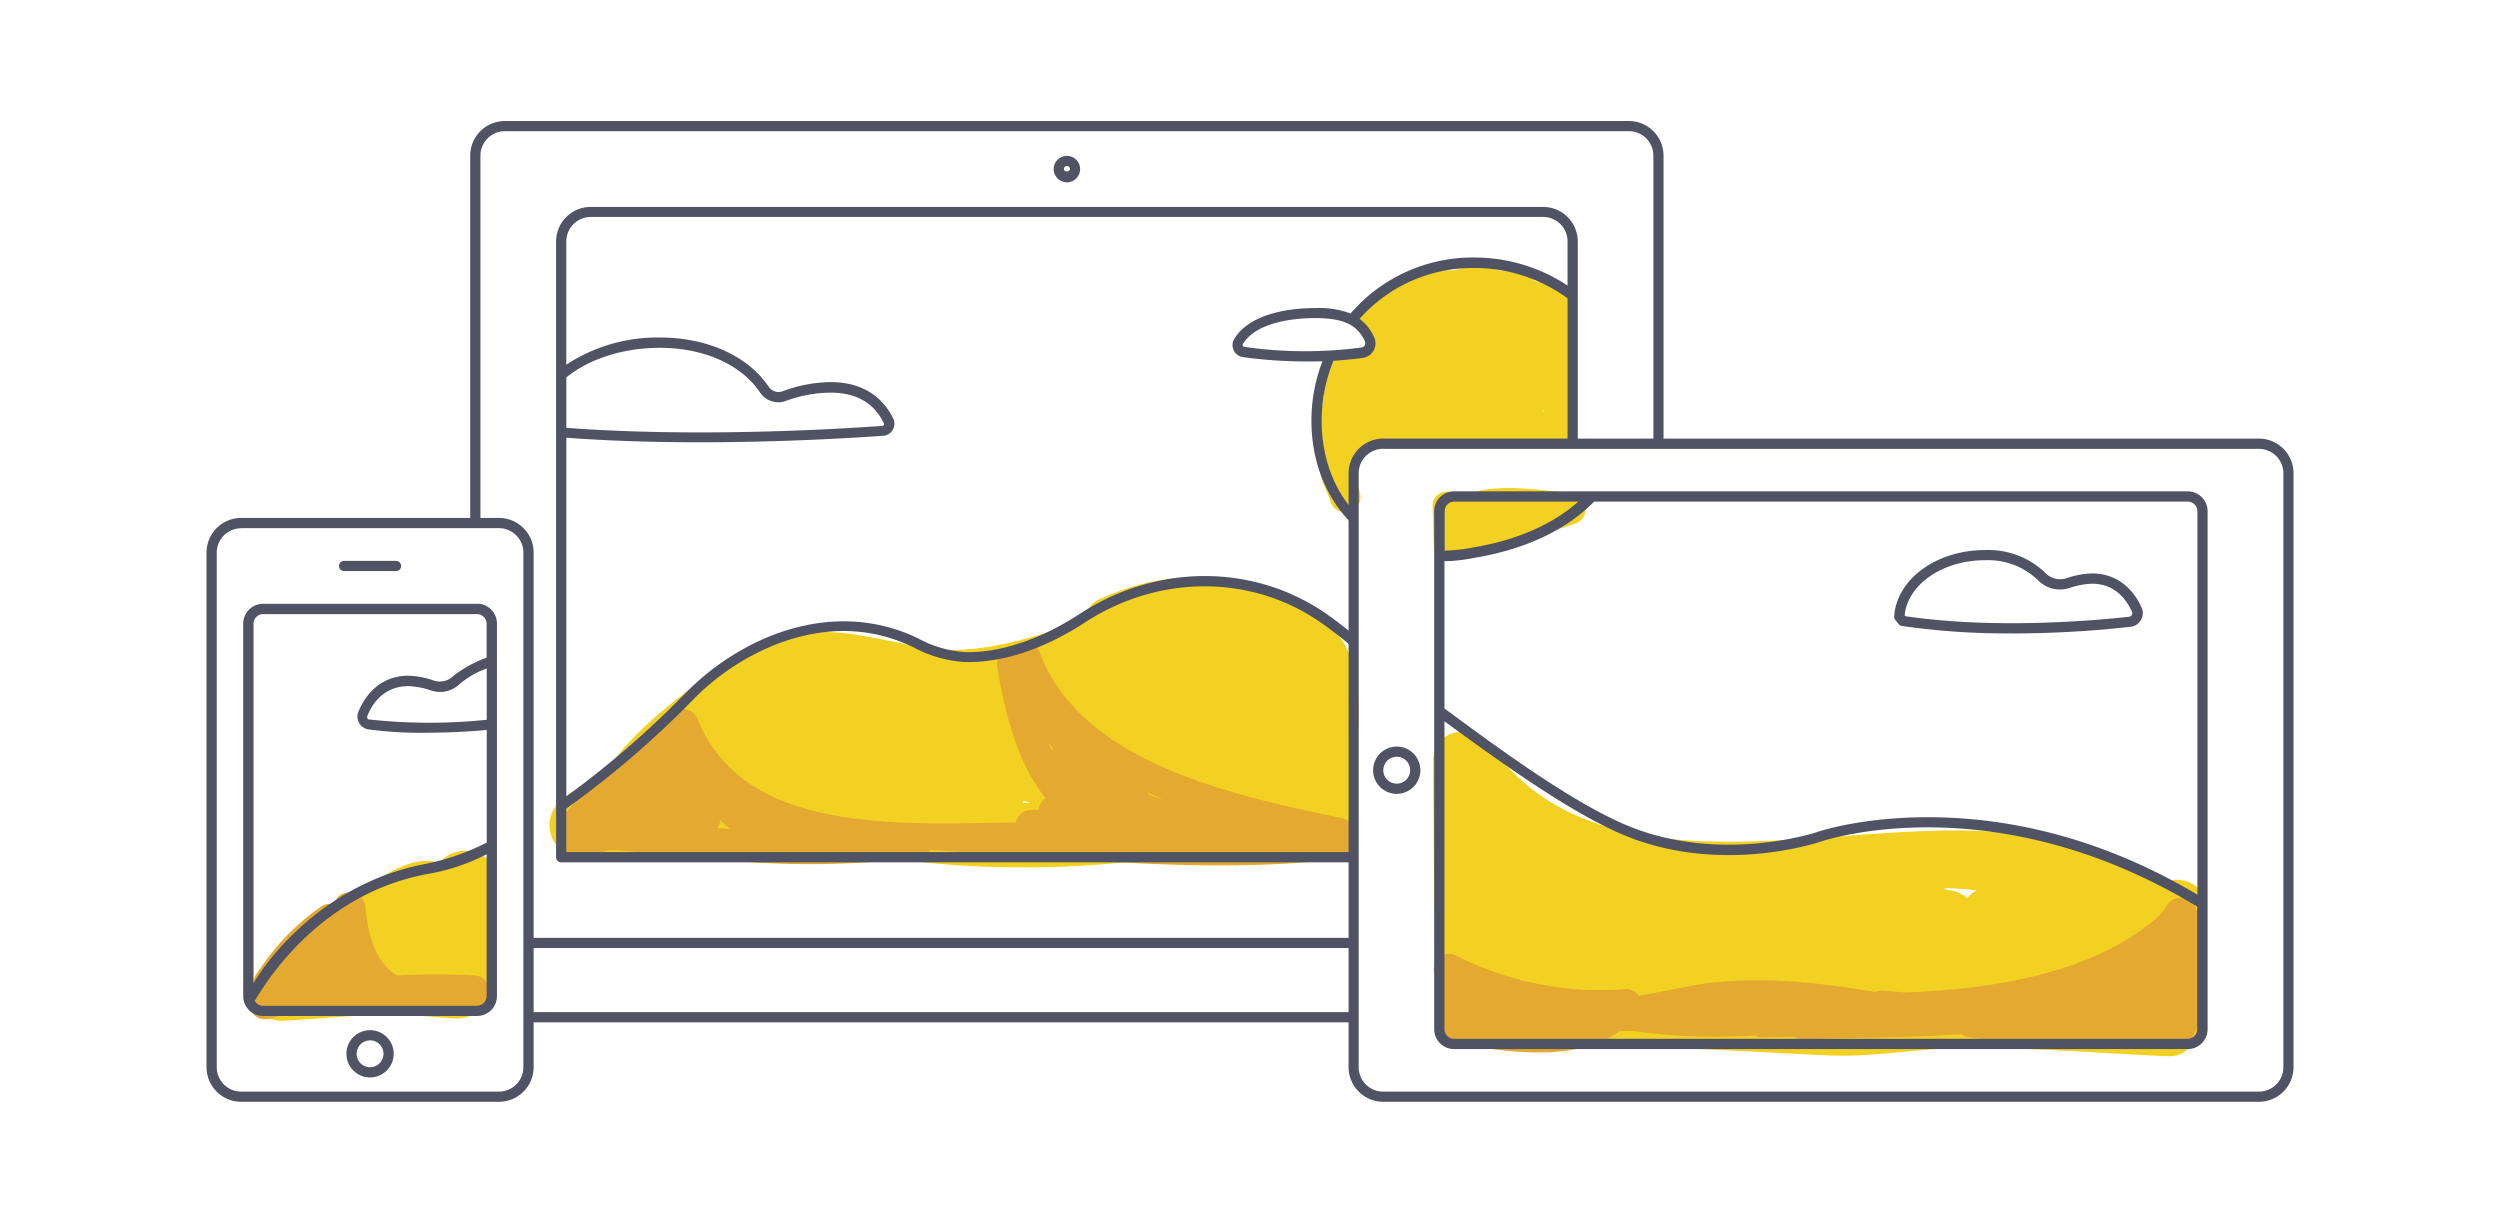 <svg xmlns="http://www.w3.org/2000/svg" viewBox="0 0 460 225"><defs><style>.cls-1{fill:#f2d123}.cls-2{fill:#e3a931}.cls-3{fill:#4f5363}</style></defs><title>QLL_Illustrations_Final</title><path d="M290 78.2a122.07 122.07 0 0 1-.9-23.2 2.88 2.88 0 0 0-2.82-2.83 18.86 18.86 0 0 1-3.7-.45l-.45-.26A3.05 3.05 0 0 0 280 50.3l-2.77-.38c-.5-.08-1-.15-1.5-.2l-.15-.05a13.06 13.06 0 0 0-8.1.1c-5.92-.5-11 3.58-16.13 6.5a2.86 2.86 0 0 0-1 3.87 6.7 6.7 0 0 1 1.2 2.06l.27.4-.07.27a6.82 6.82 0 0 1 .2 1.34l-.56.16-.07.26-1.33.18a11.55 11.55 0 0 0-1.64.77 2.34 2.34 0 0 0-3.2 1.22c-.1.22-.2.44-.28.67v.08a20.16 20.16 0 0 0-1.36 5.86c-.16.8-.32 1.6-.46 2.4a3 3 0 0 0-.43 1.3l-.28 3a2.28 2.28 0 0 0 .24 1.27 2.6 2.6 0 0 0 .88 2.14 2.74 2.74 0 0 0-.7 2.63A15.36 15.36 0 0 0 244 90.2a3.15 3.15 0 0 0 .25.5c.2.54.37 1.08.57 1.63a2.83 2.83 0 0 0 5.45-1.5 10.08 10.08 0 0 1 1.16-8.57 3.27 3.27 0 0 0 .3-.9 2.55 2.55 0 0 0 1 0h.2a2.82 2.82 0 0 0 2.75.92l4.25-.8c3.74-.4 7.66-.12 11.33-.38a64.1 64.1 0 0 1 15.3.68A2.88 2.88 0 0 0 290 78.2zm-6.2-2.55l.24-.23v.27zM241.26 112.36c-12.37-7.43-25.7-8.1-38.67-2.23a4.52 4.52 0 0 0-2.94 4.13c-9.8 3-19.53 6.38-28.7 5-11.42-1.72-21.1-5.78-32.18 0-8.1 4.25-23.26 14.8-28.52 24.74a13 13 0 0 0-6.54 2.8c-4.35 3.23-3.13 10.38 2.85 10.55a142.67 142.67 0 0 0 15.85-.43 6 6 0 0 0 3.4-1.32c4.54.53 8.87 1.23 11.43 1.28 11.1.24 21.7.64 32.77 1.8 16.2 1.67 35.6 1.17 51.77-2.37 7.24.75 14.52 1.94 21.8 1.67 2.87-.1 5.93-2.5 5.66-5.65-1.2-14.25 5.88-31.62-8-39.96zM210 144.5a6.46 6.46 0 0 0 2.54-.14 4.9 4.9 0 0 0 .6.35c-1.07 0-2.14 0-3.2 0 .06-.08.06-.14.06-.2zm-21.65 2.82a7.32 7.32 0 0 0 1.33.38h-1.63a4.17 4.17 0 0 0 .34-.38zm3.42.42a4.3 4.3 0 0 0 2.6-1.35 5.48 5.48 0 0 0 1.83.9 4.88 4.88 0 0 0-.4.44q-1.97 0-4 0z" class="cls-1"/><path d="M247 150.56c-19.07-4-48-9.88-55.68-30.47a3.06 3.06 0 0 0-5.22-.8 3.13 3.13 0 0 0-2.6 3.58c1.46 8.6 3.83 17.75 8.9 24a2.7 2.7 0 0 0-1.25 2.1l-1.62.07a3.05 3.05 0 0 0-2.65 2.3c-20.92.2-49.9 2.4-58.5-19-1.27-3.15-6.16-2.13-5.53 1.14a3 3 0 0 0-3.16.5 115.9 115.9 0 0 0-16.34 16.57 3.08 3.08 0 0 0-.26 3.5 2.86 2.86 0 0 0 3.28 4l5.7-1.64c6.57.24 18.94 1.86 20.3 1.88a2.66 2.66 0 0 0 .63-.06 166.17 166.17 0 0 0 35.87-.42 3 3 0 0 0 2.18-1.4c24.7 1.3 51 4.57 75.14 1.65a3.05 3.05 0 0 0 2.6-3.8 2.6 2.6 0 0 0-1.8-3.7zm-115 1.78a3.46 3.46 0 0 0 .54-1.4 24.6 24.6 0 0 0 1.88 1.64zm79.43-6.07a3 3 0 0 0-.33-.46c1 .46 2 .9 3 1.32q-1.35-.42-2.67-.85zm-17.7-8.6a3.43 3.43 0 0 0-.27.32c-.2-.44-.4-.87-.58-1.3z" class="cls-2"/><path d="M196.3 33.54a2.43 2.43 0 1 1 2.44-2.43 2.44 2.44 0 0 1-2.43 2.44zm0-3a.55.55 0 0 0-.54.55c0 .6 1.1.6 1.1 0a.55.55 0 0 0-.55-.54zM249 156.78H104.2v-8a175 175 0 0 0 23-19.7 44.47 44.47 0 0 1 15.3-10.4c9.1-3.58 17.74-3.42 25.68.48a22.63 22.63 0 0 0 9.3 2.65c4.75.13 12.5-1 22.14-7.27 13.6-8.88 30.64-8.87 43.4 0a75.22 75.22 0 0 1 6 4.67v-2.47c-1.64-1.35-3.28-2.6-4.9-3.75-13.4-9.32-31.25-9.34-45.5 0-9.25 6-16.6 7.1-21 7a20.83 20.83 0 0 1-8.55-2.46c-8.33-4.08-17.72-4.27-27.2-.55a46.3 46.3 0 0 0-16 10.83 175.9 175.9 0 0 1-21.66 18.73v-66c8.23.62 16.7.84 24.58.84 15.32 0 28.53-.83 33.76-1.2a2.16 2.16 0 0 0 1.72-1.1 2.23 2.23 0 0 0 .07-2.1c-1.48-3-4.68-6.67-11.48-6.67A25.62 25.62 0 0 0 144 72a2.2 2.2 0 0 1-2.6-.9c-3.83-5.63-11.3-9-20-9a30.52 30.52 0 0 0-17.2 5V44.42a4.5 4.5 0 0 1 4.5-4.5h175.23a4.5 4.5 0 0 1 4.5 4.5v8.12a31.1 31.1 0 0 0-17.28-5.16 29.66 29.66 0 0 0-22.64 10.3 16.67 16.67 0 0 0-6.5-1c-3.43 0-11.78.55-14.9 5.67a2.23 2.23 0 0 0 1.58 3.36 87.13 87.13 0 0 0 11.8.8c1 0 1.94 0 2.84-.04a30.44 30.44 0 0 0-1.93 8.5c-.66 8.56 2.13 16.42 7.63 21.66V94c-4.23-4.8-6.3-11.52-5.76-18.8a28.5 28.5 0 0 1 2.1-8.82c2.27-.14 4.1-.35 5.45-.54a2.7 2.7 0 0 0 2-3.84 8.57 8.57 0 0 0-2.66-3.33 27.8 27.8 0 0 1 21-9.36 29.14 29.14 0 0 1 17.27 5.58v26.75h1.88v-37.2a6.38 6.38 0 0 0-6.36-6.37H108.7a6.38 6.38 0 0 0-6.38 6.37v113.3a.94.94 0 0 0 .94.93H249v-1.88zm2.12-94a.8.8 0 0 1 0 .74.8.8 0 0 1-.6.42 78.83 78.83 0 0 1-21.6-.12.34.34 0 0 1-.24-.2.33.33 0 0 1 0-.32c2.64-4.3 10.2-4.77 13.32-4.77 5.2.02 7.67 1.17 9.15 4.26zM104.2 69.45C108.42 66 114.75 64 121.4 64c8 0 14.92 3 18.4 8.15a4.05 4.05 0 0 0 4.85 1.6 24 24 0 0 1 8.2-1.5c4.67 0 8 1.9 9.78 5.62a.35.35 0 0 1 0 .34.26.26 0 0 1-.22.15c-7.9.57-34.1 2.18-58.2.36v-9.25zM299.72 22.27H92.9a6.38 6.38 0 0 0-6.38 6.37v67.6h1.88v-67.6a4.5 4.5 0 0 1 4.48-4.5h206.84a4.5 4.5 0 0 1 4.5 4.5v53h1.87v-53a6.38 6.38 0 0 0-6.38-6.37zM97.38 186.23h151.65v1.88H97.38zM97.38 172.57h151.65v1.88H97.38z" class="cls-3"/><path d="M91.13 162c.12-6-7.46-7-10.27-3.22-5.2-1.83-11.64 3.27-15.7 5.84A116.24 116.24 0 0 0 48 178.17c-3.48 3.25-.9 9.92 4 9.65 5.7-.3 11.38-.83 17.07-1.13 4.94-.27 9.5.43 14.3.67a6.6 6.6 0 0 0 7.3-5.83c1.08-6.2.33-13.3.46-19.54zM84 176c.25 0 .23 0 0 0z" class="cls-1"/><path d="M87.4 179.5a129.12 129.12 0 0 0-14.32 0c-4.23-2.48-5.46-8.1-5.82-12.57-.28-3.48-5.56-3.62-5.65-.35a2.36 2.36 0 0 0-2.44.17 42.22 42.22 0 0 0-12.1 12.77 2.9 2.9 0 0 0 0 2.87l-.4.33a2.86 2.86 0 0 0 2 4.83A6 6 0 0 0 52.6 186l.46-.18a3 3 0 0 0 .87-.16 2.8 2.8 0 0 0 .52 0c6 1.3 12.46.8 18.87.24 4.77 1.07 10.5 0 14.84-.8 3.26-.6 2.3-5.46-.76-5.6z" class="cls-2"/><path d="M91.82 202.73H44.36a6.38 6.38 0 0 1-6.36-6.37v-94.7a6.38 6.38 0 0 1 6.37-6.36h47.45a6.38 6.38 0 0 1 6.37 6.37v94.7a6.38 6.38 0 0 1-6.38 6.36zM44.36 97.2a4.5 4.5 0 0 0-4.48 4.48v94.7a4.5 4.5 0 0 0 4.48 4.48h47.46a4.5 4.5 0 0 0 4.48-4.5v-94.7a4.5 4.5 0 0 0-4.48-4.48H44.36zM72.87 105.08h-9.55a.94.94 0 1 1 0-1.88h9.55a.94.94 0 1 1 0 1.88zM68.1 198.25a4.35 4.35 0 1 1 4.34-4.35 4.36 4.36 0 0 1-4.35 4.35zm0-6.82a2.47 2.47 0 1 0 2.46 2.47 2.47 2.47 0 0 0-2.47-2.48zM87.77 111.1H48.4a3.66 3.66 0 0 0-3.65 3.66v68.53a3.66 3.66 0 0 0 3.66 3.65h39.37a3.66 3.66 0 0 0 3.66-3.66v-68.55a3.66 3.66 0 0 0-3.66-3.65zM48.4 113h39.37a1.77 1.77 0 0 1 1.77 1.77V121a22.6 22.6 0 0 0-6.13 3.38 3.53 3.53 0 0 1-3.56.85 15.5 15.5 0 0 0-4.7-.9c-4.15 0-7.4 2.35-9.2 6.6a2.37 2.37 0 0 0 .14 2.1 2.34 2.34 0 0 0 1.73 1.18 71.3 71.3 0 0 0 10.16.62c3.22 0 7.7-.14 11.58-.52v20.73a44.06 44.06 0 0 1-11.05 3.88c-17.36 3.18-28.12 15.66-31.86 22v-66.15A1.77 1.77 0 0 1 48.4 113zm41.14 19.44a102 102 0 0 1-21.7-.07.25.25 0 0 1-.23-.23.52.52 0 0 1 0-.45c1-2.5 3.24-5.44 7.54-5.44a14.3 14.3 0 0 1 4.17.8 5.2 5.2 0 0 0 5.32-1.25 16.08 16.08 0 0 1 4.92-2.8v9.45zm-1.77 52.63H48.4a1.77 1.77 0 0 1-1.52-.9c2.66-4.6 12.75-19.87 31.86-23.37a37.3 37.3 0 0 0 10.8-3.62v26.12a1.77 1.77 0 0 1-1.77 1.75zM415.64 202.73H254.5a6.38 6.38 0 0 1-6.36-6.37V87.06a6.38 6.38 0 0 1 6.37-6.36h161.14a6.38 6.38 0 0 1 6.36 6.37v109.3a6.38 6.38 0 0 1-6.36 6.36zM254.5 82.58a4.5 4.5 0 0 0-4.5 4.5v109.3a4.5 4.5 0 0 0 4.48 4.48h161.16a4.5 4.5 0 0 0 4.5-4.5V87.07a4.5 4.5 0 0 0-4.5-4.48H254.5zM370.14 116.55a136.62 136.62 0 0 1-20.2-1.37.94.94 0 0 1-.58-.33l-.63-.78a.93.93 0 0 1-.2-.66c.44-6.84 7.78-12.2 16.7-12.2a15.13 15.13 0 0 1 11.3 4.38 3.74 3.74 0 0 0 3.65.82 15.9 15.9 0 0 1 4.76-.9c4 0 7.26 2.22 9.1 6.24a2.57 2.57 0 0 1-.1 2.32 2.53 2.53 0 0 1-1.94 1.27 202.1 202.1 0 0 1-21.86 1.22zm-19.55-3.17c16.88 2.5 35.77.7 41.18.1a.65.65 0 0 0 .5-.34.67.67 0 0 0 0-.6c-1.06-2.35-3.2-5.14-7.37-5.14a14.26 14.26 0 0 0-4.15.8 5.6 5.6 0 0 1-5.5-1.2 13.28 13.28 0 0 0-10-3.92c-7.77 0-14.18 4.4-14.8 10.1zM257 146.07a4.35 4.35 0 1 1 4.35-4.35 4.36 4.36 0 0 1-4.35 4.35zm0-6.82a2.47 2.47 0 1 0 2.47 2.47 2.47 2.47 0 0 0-2.47-2.48z" class="cls-3"/><path d="M397.78 162.45c-4.24-4.3-13-6.6-24.27-8.6-30.57-5.44-77.43 13.65-99.27-16.64-3.1-4.3-10.58-3.15-10.54 2.86.1 15.7.2 31.42.6 47.14.06 2.9 2.52 5.85 5.64 5.65 22.6-1.4 43.95.33 66.35 1.33 8.9.4 17.8-1.5 26.78-1.42 12 .1 24 1.06 35.93 1.58 3.3.15 5.35-2.73 5.66-5.65.77-7.2 1.2-14.15 1.33-21.37.07-4.8-4.84-6.44-8.22-4.88zm-64.12 2.88h-.2.27zm30.05-1.52a5.43 5.43 0 0 0-1.46 1.12l-.27.3a6.06 6.06 0 0 0-3.8-1.47c-.14-.13-.3-.25-.47-.37q3 .13 6 .43zM289 90.8c-4.5-.5-15.1-2.36-20.3.8-1.4-1.93-5.2-1.42-5.1 1.58l.23 7.3c.07 2.3 2.3 3.3 4.25 2.43 6.93-3.06 14.57-4 21.68-6.54a2.84 2.84 0 0 0-.76-5.55z" class="cls-1"/><path d="M404.4 180.66c.48-3.57.84-7.13 1-10.8a2.4 2.4 0 0 0-1.33-2.4c-.24-2.62-3.84-3.07-5.25-1-.45.65-.9 1.28-1.4 1.9C385.73 179 367 182 350.46 182.62c-1.33-.14-2.68-.25-4.06-.33a2.72 2.72 0 0 0-1.34.23c-10-1.66-19.8-2.84-30.24-1.7-2 .2-7.18 1.3-13.3 2.4a2.73 2.73 0 0 0-2.3-1.23 58.5 58.5 0 0 1-31.22-6.13 2.82 2.82 0 0 0-2.92 4.82c-2 9-.8 11.5 5.75 11.78 9.1 1.53 19.94 2.45 27.23-2.74h2.54a107.32 107.32 0 0 0 22.3.8 2.5 2.5 0 0 0 1.38.36l5.9-.13a2.64 2.64 0 0 0 1.63.45l3.7-.1c8-.22 16.3-.17 24.36-.77h1.12a3.37 3.37 0 0 0 1.52.56 217 217 0 0 0 28.13 1.6 2.63 2.63 0 0 0 1.4-.4 9.94 9.94 0 0 0 3.53.06 3 3 0 0 0 1-.33 2.73 2.73 0 0 0 3.2.24 2.58 2.58 0 0 0 3.57-1.07c1.14-2.13 1.5-3 1.28-4.54l.74-2.83a3.17 3.17 0 0 0-.95-2.97z" class="cls-2"/><path d="M402.55 90.4h-135a3.66 3.66 0 0 0-3.66 3.67v95.3a3.66 3.66 0 0 0 3.65 3.66h135a3.66 3.66 0 0 0 3.66-3.66v-95.3a3.66 3.66 0 0 0-3.65-3.66zm-136.73 3.66a1.77 1.77 0 0 1 1.77-1.77h22.83c-4.8 4.26-11.43 7.12-19.4 8.45a33.2 33.2 0 0 1-5.2.58v-7.27zm.34 9.2a31.68 31.68 0 0 0 5.16-.62c9.26-1.55 16.82-5.07 22-10.34h109.23a1.77 1.77 0 0 1 1.77 1.77v70.55c-37.7-22.5-69.6-11.66-69.92-11.54s-18.6 6.15-36-1.62c-10-4.46-22.73-13.8-32.62-21.1v-27.12h.34zm136.4 87.88h-135a1.77 1.77 0 0 1-1.78-1.77v-56.65c9.87 7.23 22.2 16.1 31.9 20.46 18 8.07 36.52 1.95 37.32 1.68.32-.1 31.58-10.87 69.28 11.95v22.57a1.77 1.77 0 0 1-1.73 1.76z" class="cls-3"/></svg>
